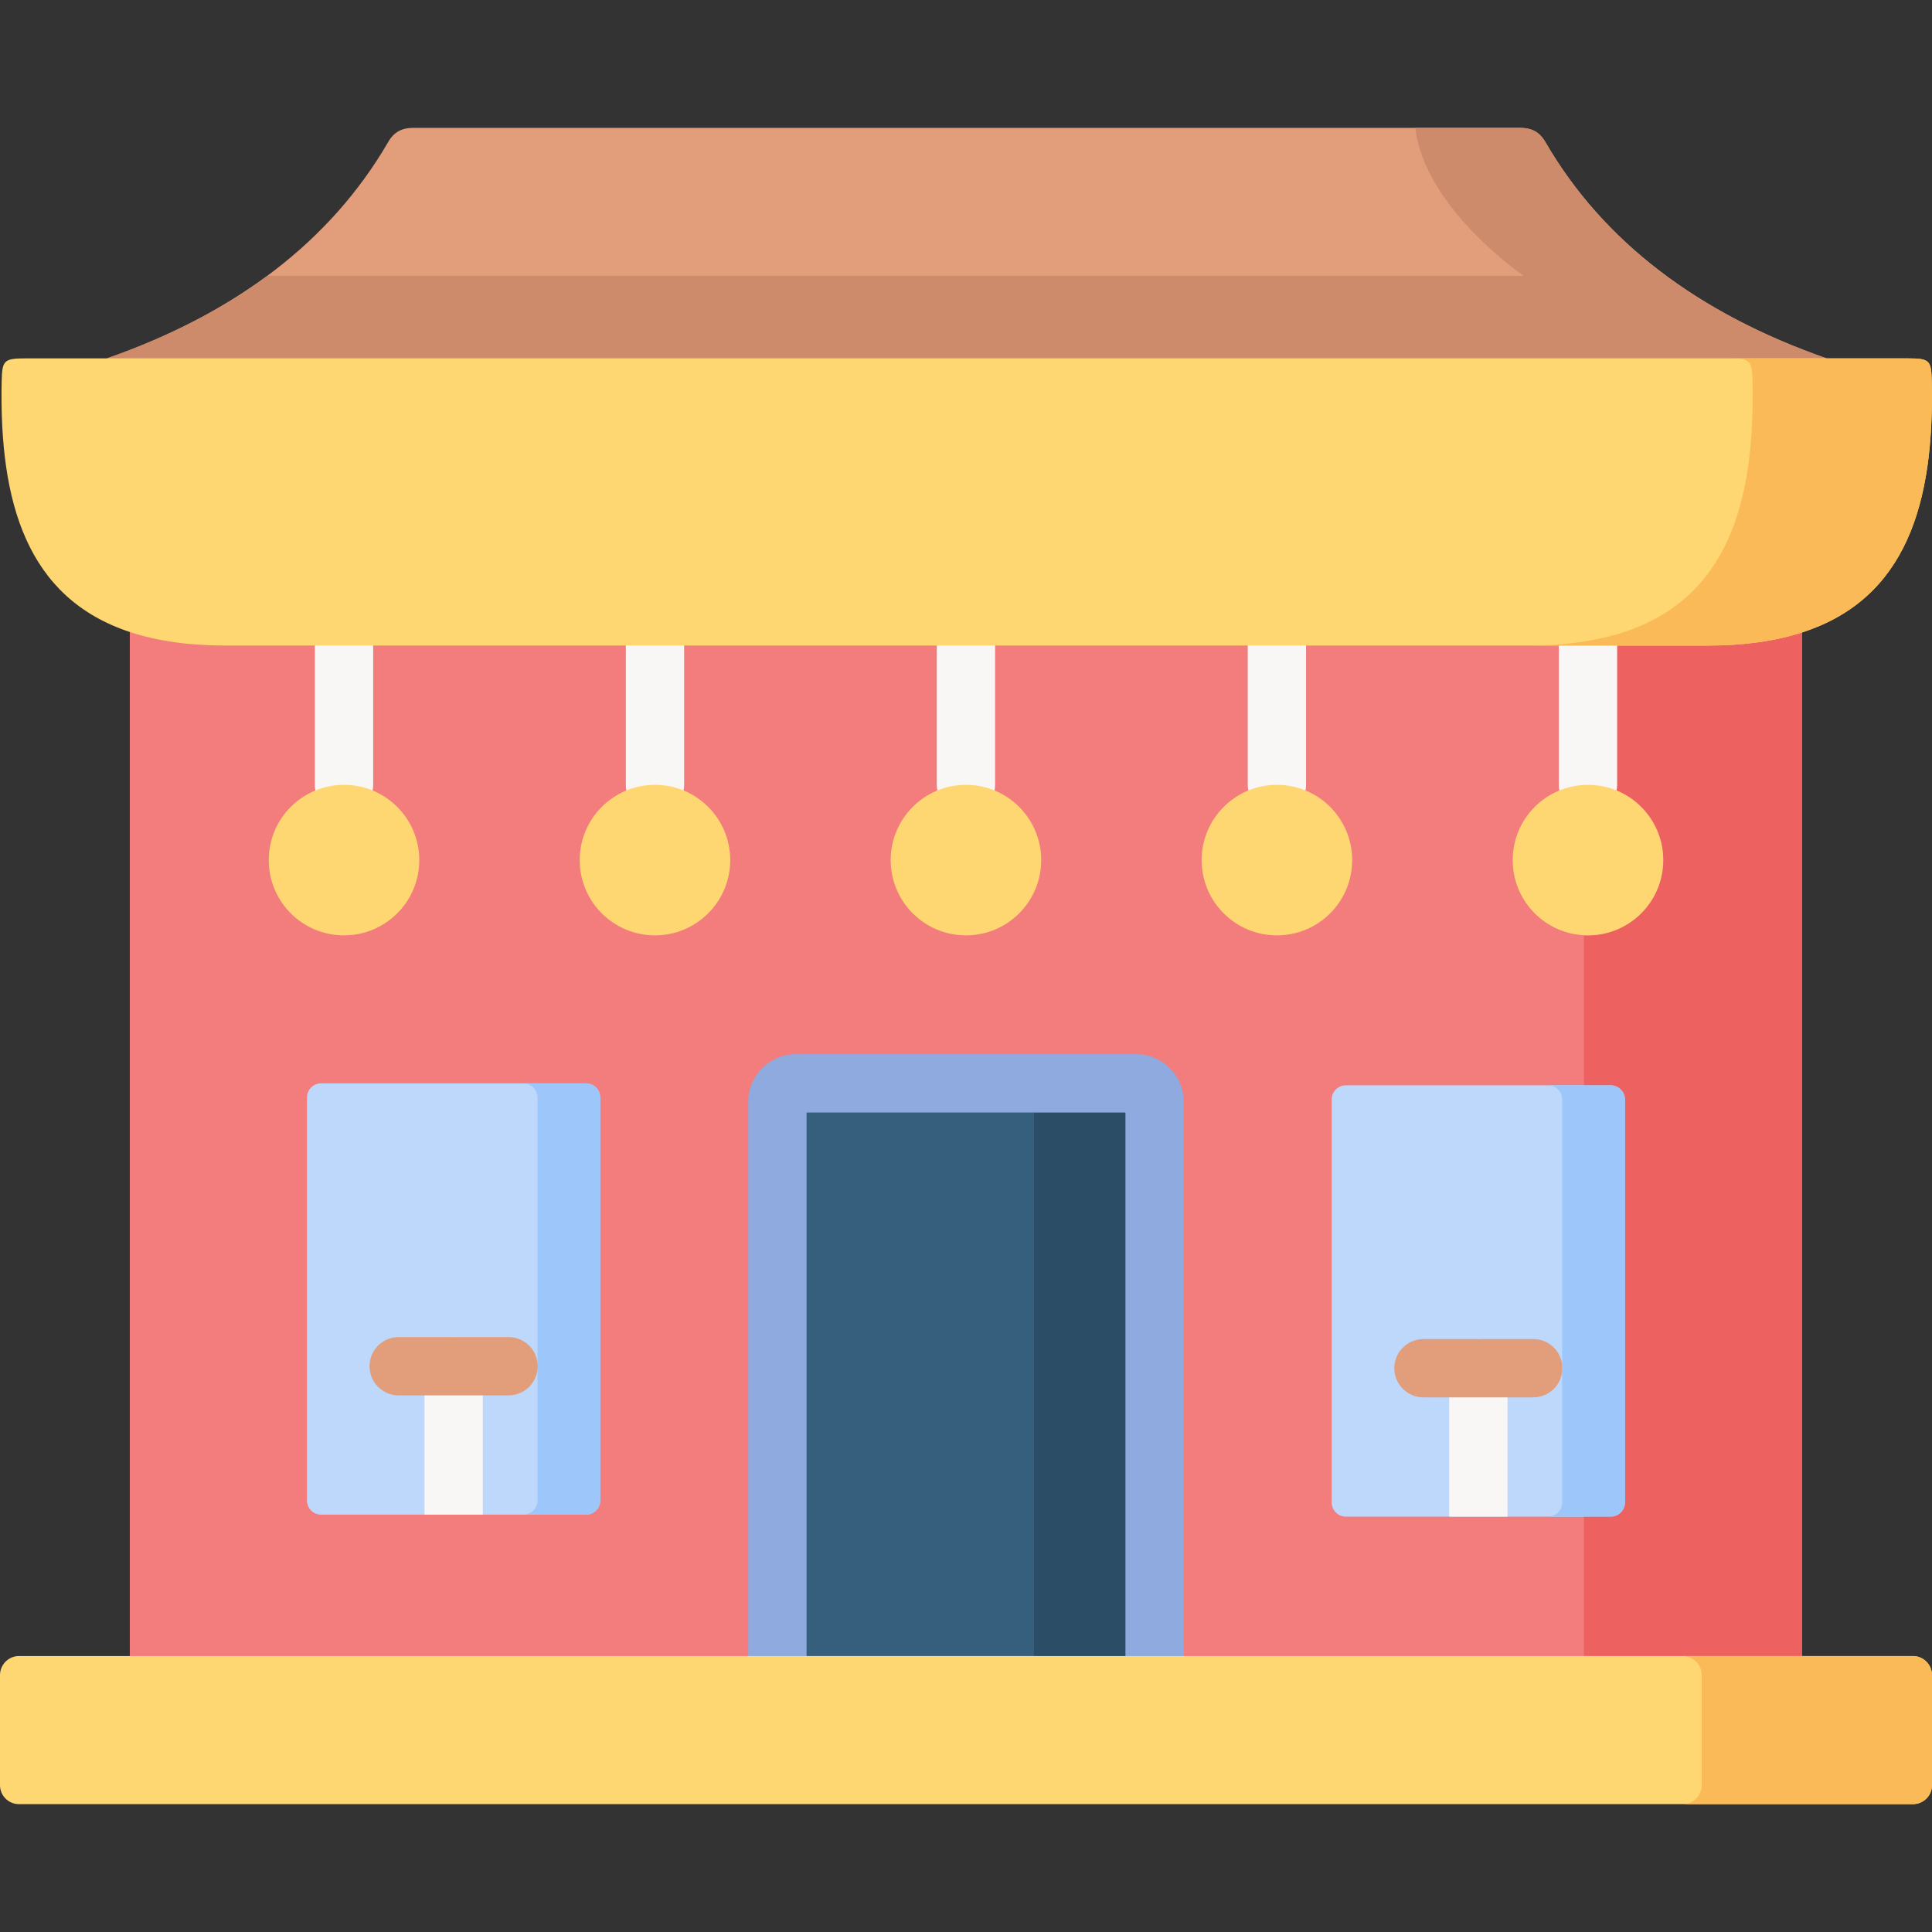 <svg id="Layer_1" enable-background="new 0 0 512 512" height="512" viewBox="0 0 512 512" width="512" xmlns="http://www.w3.org/2000/svg"><rect x="0" y="0" width="512" height="512" fill="#333333" stroke="none"/><g><g><path clip-rule="evenodd" d="m255.985 125.612-221.585 41.874v271.382l221.585 19.625 221.586-19.625v-271.265z" fill="#f37c7c" fill-rule="evenodd"/></g><g><path clip-rule="evenodd" d="m206.021 291.949v146.92h99.959v-146.92c0-2.657-2.19-4.848-4.848-4.848h-90.264c-2.657 0-4.847 2.19-4.847 4.848z" fill="#365e7d" fill-rule="evenodd"/></g><g><path clip-rule="evenodd" d="m28.326 94.975 227.878 38.051 227.878-38.051c-34.079-11.886-59.28-30.984-74.553-57.354-1.635-2.803-3.825-3.738-6.716-3.738h-293.247c-2.862 0-5.081.935-6.687 3.738-15.302 26.37-40.474 45.469-74.553 57.354z" fill="#e29d7b" fill-rule="evenodd"/></g><g><path clip-rule="evenodd" d="m81.357 290.839v106.824c0 2.044 1.665 3.738 3.738 3.738h70.231c2.073 0 3.738-1.694 3.738-3.738v-106.824c0-2.044-1.665-3.738-3.738-3.738h-70.231c-2.074 0-3.738 1.694-3.738 3.738z" fill="#bed8fb" fill-rule="evenodd"/></g><g><path clip-rule="evenodd" d="m430.647 291.366v106.819c0 2.05-1.7 3.74-3.74 3.74h-70.258c-2.05 0-3.739-1.69-3.739-3.74v-106.819c0-2.05 1.689-3.74 3.739-3.74h70.258c2.04 0 3.74 1.69 3.74 3.74z" fill="#bed8fb" fill-rule="evenodd"/></g><g><path clip-rule="evenodd" d="m142.448 290.839v106.824c0 2.044-1.694 3.738-3.738 3.738h16.616c2.073 0 3.738-1.694 3.738-3.738v-106.824c0-2.044-1.665-3.738-3.738-3.738h-16.616c2.044 0 3.738 1.694 3.738 3.738z" fill="#9dc6fb" fill-rule="evenodd"/></g><g><path d="m112.527 401.4c-.021-.175-.031-.35-.031-.525v-38.807c0-4.265 3.461-7.726 7.726-7.726 4.275 0 7.726 3.461 7.726 7.726v38.807c0 .175-.01.35-.031.525z" fill="#f9f6f6"/></g><g><path d="m134.768 369.791h-29.115c-4.268 0-7.726-3.459-7.726-7.726s3.459-7.726 7.726-7.726h29.115c4.268 0 7.726 3.459 7.726 7.726s-3.459 7.726-7.726 7.726z" fill="#e29d7b"/></g><g><path clip-rule="evenodd" d="m274.032 291.949v146.92h31.947v-146.92c0-2.657-2.19-4.848-4.848-4.848h-31.947c2.658 0 4.848 2.19 4.848 4.848z" fill="#2b4d66" fill-rule="evenodd"/></g><g><path d="m305.979 446.595c-4.268 0-7.726-3.459-7.726-7.726v-144.042h-84.505v144.041c0 4.267-3.459 7.726-7.726 7.726-4.268 0-7.726-3.459-7.726-7.726v-146.919c0-6.933 5.641-12.574 12.573-12.574h90.264c6.933 0 12.573 5.641 12.573 12.574v146.919c-.001 4.267-3.46 7.727-7.727 7.727z" fill="#8eaadf"/></g><g><path clip-rule="evenodd" d="m419.751 247.882v39.745h7.155c2.044 0 3.738 1.694 3.738 3.738v106.824c0 2.044-1.694 3.738-3.738 3.738h-7.155v36.942h57.82v-271.266c-6.979 2.249-15.243 3.475-24.997 3.475h-31.743v36.912c11.009 0 19.945 8.936 19.945 19.946 0 11.039-8.936 19.946-19.945 19.946-.35 0-.73 0-1.08 0z" fill="#ee6161" fill-rule="evenodd"/></g><g><path d="m91.169 215.717c-4.268 0-7.726-3.459-7.726-7.726v-36.912c0-4.267 3.459-7.726 7.726-7.726s7.726 3.459 7.726 7.726v36.912c0 4.267-3.458 7.726-7.726 7.726z" fill="#f9f6f6"/></g><g><path d="m173.577 215.717c-4.268 0-7.726-3.459-7.726-7.726v-36.912c0-4.267 3.459-7.726 7.726-7.726s7.726 3.459 7.726 7.726v36.912c.001 4.267-3.458 7.726-7.726 7.726z" fill="#f9f6f6"/></g><g><path d="m255.985 215.717c-4.268 0-7.726-3.459-7.726-7.726v-36.912c0-4.267 3.459-7.726 7.726-7.726 4.268 0 7.726 3.459 7.726 7.726v36.912c0 4.267-3.458 7.726-7.726 7.726z" fill="#f9f6f6"/></g><g><path d="m338.393 215.717c-4.268 0-7.726-3.459-7.726-7.726v-36.912c0-4.267 3.459-7.726 7.726-7.726s7.726 3.459 7.726 7.726v36.912c.001 4.267-3.458 7.726-7.726 7.726z" fill="#f9f6f6"/></g><g><path d="m420.831 215.717c-4.268 0-7.726-3.459-7.726-7.726v-36.912c0-4.267 3.459-7.726 7.726-7.726s7.726 3.459 7.726 7.726v36.912c0 4.267-3.458 7.726-7.726 7.726z" fill="#f9f6f6"/></g><g><path d="m399.504 362.593v38.807c0 .175-.01.35-.031.525h-15.391c-.021-.175-.031-.35-.031-.525v-38.807c0-4.265 3.451-7.726 7.726-7.726 4.266-.001 7.727 3.461 7.727 7.726z" fill="#f9f6f6"/></g><g><path d="m406.318 370.317h-29.086c-4.268 0-7.726-3.459-7.726-7.726s3.459-7.726 7.726-7.726h29.086c4.268 0 7.726 3.459 7.726 7.726s-3.458 7.726-7.726 7.726z" fill="#e29d7b"/></g><g><path clip-rule="evenodd" d="m403.806 73.102h-332.991c-12.09 8.936-26.282 16.208-42.489 21.873h408.216 11.476 36.065c-34.079-11.886-59.28-30.984-74.553-57.354-1.635-2.803-3.825-3.738-6.716-3.738h-27.742c2.482 21.406 28.734 39.219 28.734 39.219z" fill="#ce8b6b" fill-rule="evenodd"/></g><g><path clip-rule="evenodd" d="m5.023 478.117h501.925c2.774 0 5.052-2.249 5.052-5.023v-29.174c0-2.774-2.278-5.052-5.052-5.052h-29.377-171.592-99.959-171.62-29.377c-2.774 0-5.023 2.278-5.023 5.052v29.174c0 2.774 2.249 5.023 5.023 5.023z" fill="#ffd772" fill-rule="evenodd"/></g><g><path clip-rule="evenodd" d="m450.968 443.92v29.174c0 2.774-2.249 5.023-5.023 5.023h61.003c2.774 0 5.052-2.249 5.052-5.023v-29.174c0-2.774-2.278-5.052-5.052-5.052h-29.377-31.567c2.744.059 4.964 2.307 4.964 5.052z" fill="#fbba58" fill-rule="evenodd"/></g><g><path clip-rule="evenodd" d="m71.224 227.936c0 11.039 8.907 19.946 19.945 19.946 11.009 0 19.945-8.907 19.945-19.946 0-11.009-8.936-19.946-19.945-19.946-11.039 0-19.945 8.937-19.945 19.946z" fill="#ffd772" fill-rule="evenodd"/></g><g><path clip-rule="evenodd" d="m173.577 247.882c11.009 0 19.945-8.907 19.945-19.946 0-11.009-8.936-19.946-19.945-19.946s-19.945 8.936-19.945 19.946c0 11.039 8.936 19.946 19.945 19.946z" fill="#ffd772" fill-rule="evenodd"/></g><g><path clip-rule="evenodd" d="m236.04 227.936c0 11.039 8.936 19.946 19.945 19.946s19.945-8.907 19.945-19.946c0-11.009-8.936-19.946-19.945-19.946s-19.945 8.937-19.945 19.946z" fill="#ffd772" fill-rule="evenodd"/></g><g><path clip-rule="evenodd" d="m318.449 227.936c0 11.039 8.936 19.946 19.945 19.946 11.038 0 19.945-8.907 19.945-19.946 0-11.009-8.907-19.946-19.945-19.946-11.01 0-19.945 8.937-19.945 19.946z" fill="#ffd772" fill-rule="evenodd"/></g><g><path clip-rule="evenodd" d="m400.886 227.936c0 11.039 8.907 19.946 19.945 19.946 11.009 0 19.945-8.907 19.945-19.946 0-11.009-8.936-19.946-19.945-19.946-11.038 0-19.945 8.937-19.945 19.946z" fill="#ffd772" fill-rule="evenodd"/></g><g><path clip-rule="evenodd" d="m.438 101.225c-.642 31.86 6.629 57.208 33.962 66.261 7.067 2.336 15.477 3.592 25.406 3.592h31.363 82.408 82.408 82.408 82.437 31.743c9.754 0 18.018-1.227 24.997-3.475 27.684-8.936 35.042-34.343 34.371-66.378-.117-5.665-.496-6.249-6.249-6.249h-21.61-47.541-408.215-21.61c-5.782-.001-6.161.583-6.278 6.249z" fill="#ffd772" fill-rule="evenodd"/></g><g><path clip-rule="evenodd" d="m464.43 101.225c.672 32.036-6.687 57.442-34.371 66.378-6.979 2.249-15.244 3.475-24.997 3.475h15.769 31.743c9.754 0 18.018-1.227 24.997-3.475 27.684-8.936 35.042-34.343 34.371-66.378-.117-5.665-.496-6.249-6.249-6.249h-21.61-25.931c5.781-.001 6.161.583 6.278 6.249z" fill="#fbba58" fill-rule="evenodd"/></g><g><path clip-rule="evenodd" d="m413.998 291.365v106.824c0 2.044-1.694 3.738-3.738 3.738h16.645c2.044 0 3.738-1.694 3.738-3.738v-106.824c0-2.044-1.694-3.738-3.738-3.738h-16.645c2.044 0 3.738 1.693 3.738 3.738z" fill="#9dc6fb" fill-rule="evenodd"/></g></g></svg>